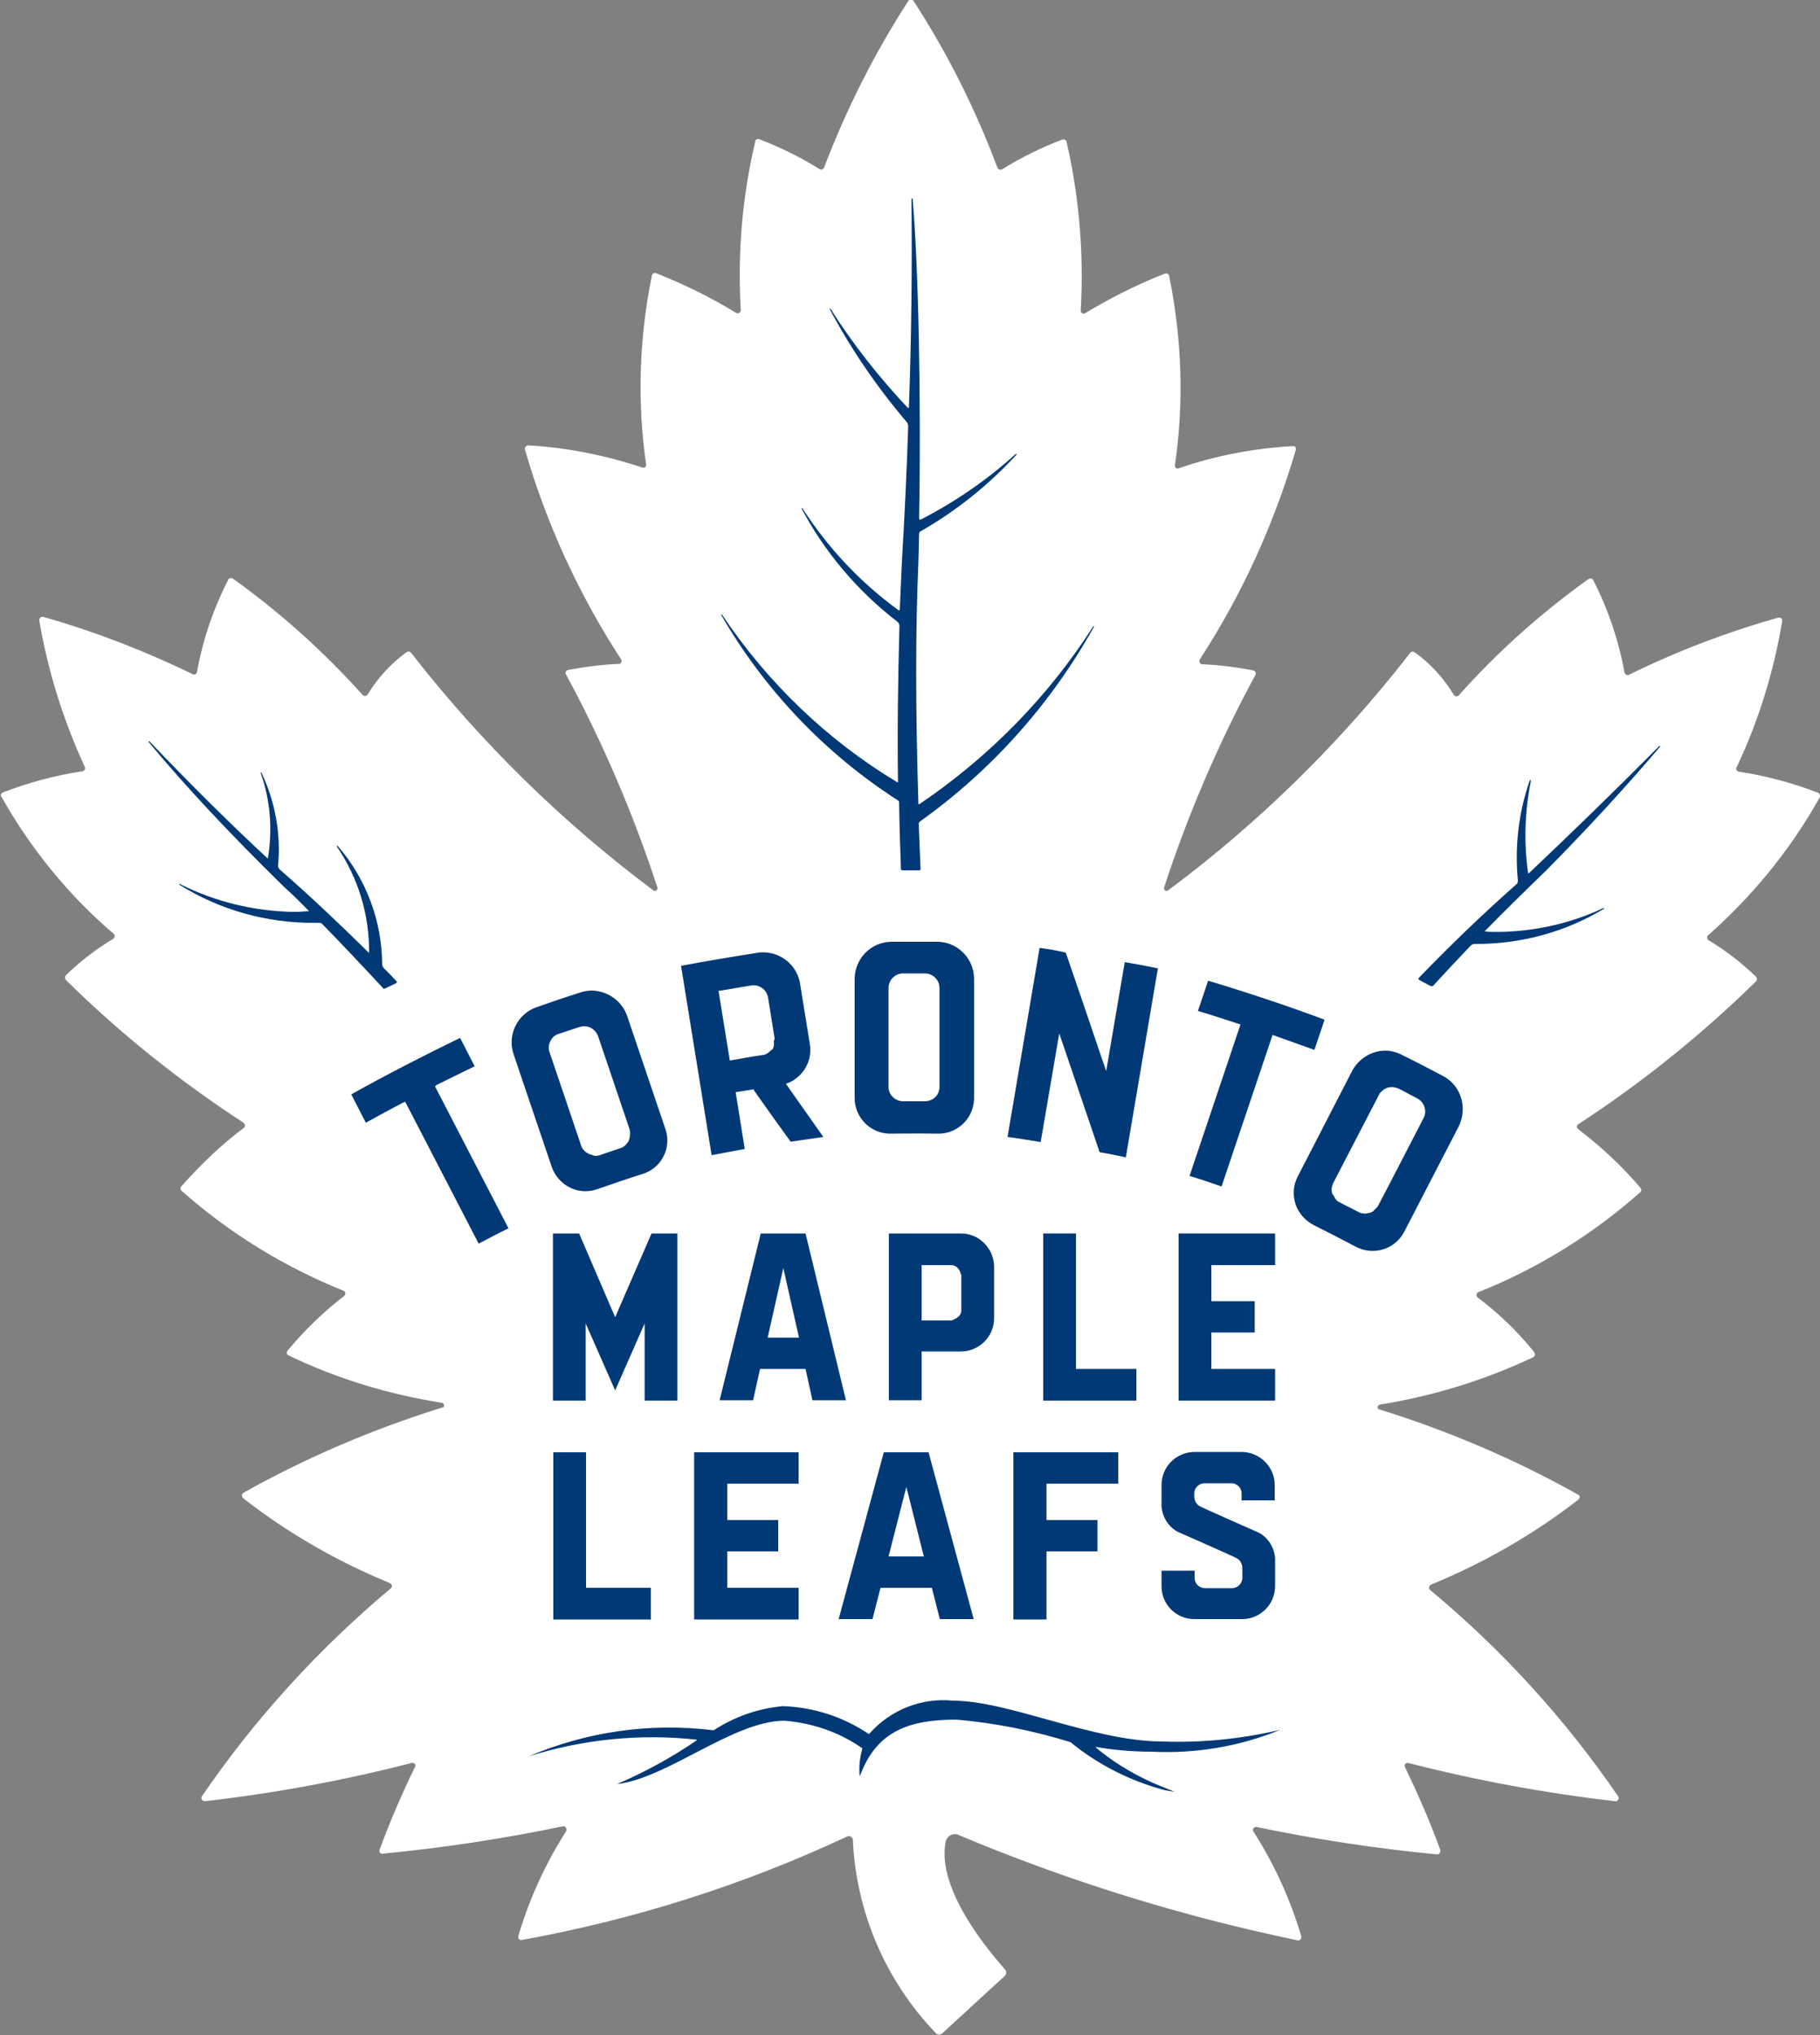 <?xml version="1.0" encoding="utf-8"?>
<!-- Generator: Adobe Illustrator 21.0.2, SVG Export Plug-In . SVG Version: 6.00 Build 0)  -->
<!DOCTYPE svg PUBLIC "-//W3C//DTD SVG 1.1//EN" "http://www.w3.org/Graphics/SVG/1.1/DTD/svg11.dtd">
<svg version="1.1" id="Layer_1" xmlns="http://www.w3.org/2000/svg" xmlns:xlink="http://www.w3.org/1999/xlink" x="0px" y="0px"
	 width="500px" height="558.8px" viewBox="0 0 500 558.8" style="enable-background:new 0 0 500 558.8;" xml:space="preserve">
<rect x="0" y="0" width="500" height="558.8" fill="#808080" stroke="none"/>
<style type="text/css">
	.st0{fill:#FFFFFF;}
	.st1{fill:#003976;}
</style>
<path class="st0" d="M499.9,219c0.2-0.4,0.1-1-0.3-1.2c0,0-0.1,0-0.1-0.1c-7-2.7-14.4-4.7-21.8-5.8c-0.5-0.1-0.8-0.5-0.7-1
	c0-0.1,0-0.2,0.1-0.2c6-12.7,10.2-26.2,12.5-40.1c0.1-0.5-0.2-1-0.7-1c-0.1,0-0.2,0-0.4,0c-14.1,4-27.8,9.2-41,15.7
	c-0.4,0.2-0.9,0-1.1-0.4c0-0.1,0-0.1-0.1-0.2c-1.6-8.8-4.5-17.4-8.6-25.4c-0.2-0.4-0.8-0.6-1.2-0.3c0,0-0.1,0-0.1,0
	c-13,9.3-25,20-35.6,31.9c-0.3,0.4-0.9,0.4-1.2,0.1c-0.1-0.1-0.1-0.1-0.2-0.2c-2.8-4.6-6.4-8.6-10.8-11.7c-0.4-0.3-0.9-0.2-1.2,0.2
	c-19.1,24.6-41.5,46.6-66.5,65.2c-0.3,0.2-0.8,0.2-1-0.2c-0.1-0.2-0.2-0.4-0.1-0.6c6.6-20.2,15-39.7,25.1-58.4
	c0.2-0.4,0.1-0.9-0.4-1.1c-0.1,0-0.1-0.1-0.2-0.1c-4.6-0.9-9.3-1.5-14-1.7c-0.5,0-0.8-0.4-0.8-0.9c0-0.2,0.1-0.3,0.1-0.4
	c11.6-17.8,20.4-37.2,26.4-57.6c0.1-0.4-0.1-0.9-0.5-1c-0.1,0-0.2,0-0.3,0c-10.7,0.6-21.3,2.6-31.4,6.1c-0.4,0.2-0.9-0.1-1-0.5
	c0-0.1-0.1-0.3,0-0.4c2.5-17.3,1.9-34.8-1.6-51.9c-0.1-0.5-0.5-0.8-1-0.7c0,0-0.1,0-0.1,0c-7.7,3-15,6.7-22,10.9
	c-0.4,0.2-0.9,0.1-1.1-0.3c-0.1-0.1-0.1-0.3-0.1-0.5c0.9-15.5-0.4-31.1-3.9-46.3c-0.1-0.4-0.5-0.7-1-0.6c0,0-0.1,0-0.1,0
	c-5.8,2.2-11.3,4.9-16.6,8.2c-0.4,0.2-0.9,0.1-1.2-0.3c0-0.1-0.1-0.1-0.1-0.2c-6-16-13.7-31.4-23-45.7c-0.2-0.4-0.8-0.5-1.2-0.3
	c-0.1,0.1-0.2,0.2-0.3,0.3c-9.3,14.4-17,29.7-23.1,45.7c-0.2,0.4-0.6,0.7-1.1,0.5c-0.1,0-0.1,0-0.2-0.1c-5.3-3.3-10.8-6-16.6-8.2
	c-0.4-0.1-0.9,0.1-1,0.5c0,0,0,0.1,0,0.1c-3.6,15.2-4.9,30.7-4,46.3c0,0.5-0.3,0.9-0.8,0.9c-0.2,0-0.3,0-0.5-0.1
	c-7-4.3-14.4-7.9-22-10.9c-0.4-0.2-0.9,0.1-1.1,0.5c0,0,0,0.1,0,0.1c-3.5,17.1-4.1,34.7-1.6,51.9c0.1,0.4-0.2,0.9-0.6,0.9
	c-0.1,0-0.3,0-0.4,0c-10.2-3.4-20.7-5.5-31.4-6.1c-0.4,0-0.8,0.3-0.9,0.8c0,0.1,0,0.2,0,0.3c5.9,20.4,14.8,39.8,26.4,57.6
	c0.3,0.4,0.2,0.9-0.2,1.2c-0.1,0.1-0.3,0.1-0.4,0.1c-4.7,0.2-9.4,0.8-14,1.7c-0.5,0.1-0.7,0.6-0.6,1c0,0.1,0,0.1,0.1,0.2
	c10.1,18.7,18.5,38.3,25.1,58.5c0.1,0.4-0.1,0.8-0.5,0.9c-0.2,0.1-0.4,0-0.6-0.1c-25-18.7-47.4-40.6-66.6-65.3
	c-0.3-0.3-0.8-0.4-1.1-0.2c-4.3,3.1-8,7.1-10.8,11.7c-0.2,0.4-0.8,0.5-1.2,0.3c-0.1,0-0.1-0.1-0.2-0.2
	c-10.7-11.9-22.6-22.6-35.6-31.9c-0.4-0.3-1-0.2-1.3,0.2c0,0,0,0,0,0.1c-4.1,8-7,16.5-8.6,25.4c-0.1,0.4-0.5,0.7-1,0.6
	c-0.1,0-0.1,0-0.2-0.1c-13.2-6.4-26.9-11.7-41-15.7c-0.5-0.1-1,0.2-1.1,0.7c0,0.1,0,0.3,0,0.4c2.4,13.9,6.6,27.3,12.5,40.1
	c0.2,0.4,0,0.9-0.4,1.1c-0.1,0-0.2,0.1-0.3,0.1c-7.5,1.1-14.8,3.1-21.8,5.8c-0.5,0.2-0.7,0.7-0.5,1.1c0,0,0,0.1,0.1,0.1
	c8,14.2,18.4,27,30.8,37.6c0.4,0.3,0.4,0.8,0.1,1.2c-0.1,0.1-0.1,0.1-0.2,0.2c-4.7,2.8-9.1,6.2-13,10c-0.3,0.4-0.3,0.9,0,1.3
	c14.9,14.7,31.3,27.8,48.8,39.2c0.4,0.3,0.5,0.8,0.3,1.2c-0.1,0.1-0.1,0.2-0.2,0.2c-6.3,4.7-12,10.2-17.2,16.1
	c-0.3,0.4-0.3,0.9,0.1,1.2c13.1,11.6,28.2,20.9,44.4,27.4c0.5,0.2,0.7,0.7,0.5,1.1c-0.1,0.2-0.2,0.3-0.3,0.4
	c-5.7,4.4-10.9,9.4-15.5,15c-0.3,0.4-0.3,0.9,0.1,1.2c0.1,0,0.1,0.1,0.2,0.1c13.3,6.4,27.5,10.7,42.1,13c0.4,0.1,0.6,0.4,0.6,0.8
	c0,0.3-0.2,0.5-0.5,0.5c-19,5.9-37.3,13.7-54.6,23.4c-0.4,0.2-0.6,0.8-0.3,1.2c0.1,0.1,0.1,0.2,0.2,0.3
	c12.3,9.6,25.9,17.4,40.3,23.3c0.4,0.2,0.7,0.7,0.5,1.1c-0.1,0.1-0.1,0.3-0.3,0.4C87.4,452.9,70,472,55.5,493.2
	c-0.3,0.4-0.2,1,0.2,1.2c0.2,0.1,0.4,0.2,0.6,0.2c19.2-2.2,38.1-5.7,56.8-10.5c0.4-0.1,0.9,0.1,1,0.5c0.1,0.2,0,0.4-0.1,0.6
	c-3.6,7.4-6.9,15-9.7,22.7c-0.2,0.5,0.1,1,0.5,1.1c0.1,0,0.3,0.1,0.4,0c16.6-1.6,33.1-4.1,49.4-7.5c0.5-0.1,0.9,0.2,1,0.7
	c0,0.2,0,0.5-0.1,0.7c-5.7,8.9-10.1,18.6-13.1,28.7c-0.1,0.5,0.1,1,0.6,1.1c0.1,0,0.3,0,0.4,0c30.9-5.6,60.9-15.1,89.3-28.4
	c0.6-0.3,1.2,0,1.5,0.5c0.1,0.1,0.1,0.3,0.1,0.4c0.9,19.9,9,38.7,22.8,53.1c0.4,0.5,1.2,0.5,1.7,0.1c0,0,0,0,0,0l17.2-15.8
	c0.5-0.5,0.6-1.3,0.1-1.8c-3.4-3.9-19-21.6-16.3-35.1c0.3-1.4,1.7-2.3,3.1-2c0.2,0,0.3,0.1,0.5,0.2c30,12.6,61.2,22.3,93.1,28.9
	c0.5,0.1,0.9-0.2,1-0.7c0-0.1,0-0.3,0-0.4c-3-10.1-7.4-19.8-13.1-28.7c-0.3-0.4-0.2-0.9,0.2-1.2c0.2-0.1,0.4-0.2,0.7-0.1
	c16.3,3.4,32.8,5.9,49.4,7.5c0.5,0.1,0.9-0.3,1-0.8c0-0.1,0-0.3,0-0.4c-2.8-7.7-6.1-15.3-9.7-22.7c-0.2-0.4-0.1-0.9,0.3-1.1
	c0.2-0.1,0.4-0.1,0.6-0.1c18.7,4.8,37.7,8.3,56.8,10.5c0.5,0.1,0.9-0.3,1-0.8c0-0.2,0-0.4-0.2-0.6c-14.5-21.2-31.9-40.2-51.6-56.6
	c-0.4-0.3-0.4-0.8-0.1-1.2c0.1-0.1,0.2-0.2,0.4-0.3c14.4-5.9,28-13.7,40.4-23.3c0.4-0.3,0.5-0.9,0.2-1.2c-0.1-0.1-0.2-0.2-0.3-0.2
	c-17.3-9.7-35.6-17.5-54.6-23.4c-0.4-0.1-0.5-0.5-0.4-0.8c0.1-0.2,0.3-0.4,0.5-0.5c14.6-2.3,28.8-6.7,42.2-13
	c0.4-0.2,0.6-0.7,0.4-1.2c0-0.1-0.1-0.1-0.1-0.2c-4.5-5.6-9.7-10.6-15.5-15c-0.4-0.3-0.5-0.8-0.2-1.2c0.1-0.1,0.2-0.2,0.4-0.3
	c16.3-6.5,31.3-15.8,44.4-27.4c0.4-0.3,0.4-0.8,0.1-1.2c0,0,0,0,0,0c-5.1-6-10.9-11.4-17.1-16.1c-0.4-0.3-0.5-0.8-0.2-1.2
	c0.1-0.1,0.1-0.2,0.2-0.2c17.5-11.4,33.9-24.6,48.8-39.2c0.3-0.3,0.4-0.9,0-1.3c0,0,0,0,0,0c-3.9-3.8-8.3-7.2-13-10
	c-0.4-0.2-0.5-0.8-0.3-1.2c0.1-0.1,0.1-0.2,0.2-0.2C481.5,246,491.9,233.3,499.9,219"/>
<title>Toronto Maple Leafs 2016 logo</title>
<path class="st1" d="M246.7,219.8c0.2,0.1,0.2,0.3,0.3,0.4c0.1,6.5,0.3,12.6,0.5,18.4c0,0.2,0.2,0.4,0.4,0.4l4.6,0h0
	c0.1,0,0.2,0,0.3-0.1c0.1-0.1,0.1-0.2,0.1-0.3c-0.2-4.1-0.3-8.3-0.5-12.4c0-0.2,0.1-0.4,0.3-0.6c19.8-14.1,36.1-32.4,47.9-53.6
	l-0.2-0.1c-12.4,19.4-28.7,36-47.8,48.9c-0.1,0.1-0.3,0-0.3-0.1c0,0,0-0.1,0-0.1c-0.8-26.2-0.8-47.9,0-66.1c0.1-2.5,0.1-5,0.2-7.9
	c0-0.3,0.2-0.6,0.4-0.7c9.8-5.6,18.7-12.7,26.4-21.1l-0.2-0.2c-7.9,7.2-16.7,13.2-26.2,18.1c-0.1,0-0.2,0-0.3-0.1l-0.1-0.2
	c0.6-32.4-0.2-70.2-1.8-87.9l-0.3,0c0.2,18.8,0,38.1-0.7,57.3c0,0.1-0.1,0.2-0.2,0.2l-0.1,0c-7.9-8.4-15.1-17.5-21.3-27.3l-0.2,0.1
	c5.9,11.1,13.1,21.6,21.2,31.1c0.3,0.3,0.4,0.8,0.4,1.2c-0.4,12.5-1,24.8-1.7,36.7c-0.2,4.1-0.4,8.4-0.6,13.6c0,0.1-0.1,0.2-0.2,0.2
	c0,0-0.1,0-0.1,0c-10.5-7.6-19.5-17.2-26.5-28.1l-0.2,0.1c6.4,12.1,15.4,22.7,26.3,31.1c0.4,0.3,0.6,0.8,0.6,1.2
	c-0.4,14.2-0.6,28.6-0.4,42.8l0,0.1l-0.2,0c-19.3-11.6-35.7-27.4-48.2-46.1l-0.2,0.1C210.1,189.6,226.8,207,246.7,219.8"/>
<path class="st1" d="M105.4,271.5l0.2,0l3.2-1.5c0.1-0.1,0.2-0.2,0.2-0.3c0-0.1,0-0.2-0.1-0.3c-1.1-1.2-2.3-2.4-3.5-3.6
	c-0.2-0.3-0.4-0.6-0.4-1c-0.1-12-4.4-23.5-12.3-32.6l-0.2,0.2c5.9,8.6,9,18.8,8.9,29.3l0,0c-7.6-7.5-15.8-15.3-24.6-23
	c-0.3-0.3-0.4-0.6-0.4-1c0.8-8.8-0.8-17.6-4.6-25.6l-0.2,0.1c2.7,7.5,3.3,15.6,2,23.5l-0.1,0c-9.6-8.9-20.3-19.4-32.5-32.2l-0.2,0.2
	C51,216,63.2,229,77.9,243.4c2.2,2,4.5,4.2,7,6.8c-1.4,0.1-2.9,0.2-4.3,0.2c-10.9-0.2-21.6-2.8-31.3-7.7l-0.1,0.2
	c11.2,7,24.1,10.6,37.2,10.5c0.4,0,0.9,0,1.4,0c0.2,0,0.4,0.1,0.6,0.2c4.9,5,10.4,10.8,16.9,17.8
	C105.2,271.5,105.3,271.5,105.4,271.5"/>
<path class="st1" d="M424.6,239.2c11.2-11.3,21.8-22.8,31.5-34.2l-0.2-0.2c-11.5,11.6-23.2,23-35.9,35l-0.1,0c-0.1,0-0.1,0-0.1-0.1
	c-1.2-8.4-0.9-17,0.8-25.4l-0.3-0.1c-3.1,8.8-4.2,18.2-3.3,27.6c0,0.4-0.1,0.8-0.4,1c-9.6,8.5-18.6,17.2-26.8,25.7
	c-0.1,0.1-0.1,0.2-0.1,0.3c0,0.1,0.1,0.2,0.2,0.3l3.2,1.7l0.2,0c0.1,0,0.3-0.1,0.4-0.1c3-3.3,6.4-6.9,10.3-11
	c0.3-0.3,0.7-0.5,1.1-0.5c12.5,0.1,24.9-3.2,35.6-9.7l-0.1-0.2c-8.9,4.2-18.6,6.4-28.5,6.6c-1.3,0-2.7,0-4-0.1c-0.1,0-0.1,0-0.1-0.1
	l0-0.1C413.5,250,419.1,244.5,424.6,239.2"/>
<path class="st1" d="M261.9,467c-8.7-0.9-17.3,2.5-23.1,9.1c-0.1,0.1-0.1,0.1-0.2,0c-7-4.7-15.1-7.3-23.5-7.6
	c-6.8,0.6-13.3,2.9-19,6.6c-0.1,0-0.2,0.1-0.3,0c-17.2-2.1-34.7,0.4-50.6,7.2c14.9-4.7,30.6-6.3,46.1-4.6c0,0,0.1,0.1,0.1,0.1
	c0,0,0,0,0,0.1c-6.9,4.7-14.2,8.7-21.9,12c13.9-1.6,32-17.4,46-17.4c7.6,0.6,15,3.1,21.3,7.5c0.1,0,0.1,0.1,0.1,0.2
	c-0.7,2.5-1,5-0.7,7.6c4.6-12.7,13.9-15.6,26.6-15.6c10.5,0.9,20.9,3,31,6.1c0.1,0,0.2,0.1,0.3,0.1c7.6,6.2,16.5,10.7,26,13.2
	l2.6,0.4l-2.5-1c-7-2.7-13.5-6.4-19.2-11.2c0,0,0-0.1,0.1-0.1c5.1,0.9,10.2,1.3,15.3,1.3c12,0.6,24.1-1.4,35.3-6
	c-10.6,2.5-21.5,3.6-32.4,3.2C300.5,478.2,277.1,467,261.9,467"/>
<path class="st1" d="M120,297.9c3.4-1.7,6.9-3.4,10.4-5.1l-4-7.8c-10.1,4.9-20.2,10.1-29.9,15.5l4,7.8c3.3-1.8,6.7-3.7,10.2-5.5
	l0.6-0.3l20.2,39c2.7-1.4,5.4-2.9,8.2-4.2l-20.2-39L120,297.9z"/>
<polygon class="st1" points="152,398.8 152,444.7 178.8,444.7 178.8,436 161,436 161,398.8 "/>
<polygon class="st1" points="186.1,338.7 179,338.7 169,361.7 159.1,338.7 151.9,338.7 151.9,384.6 160.9,384.6 160.9,363.4 
	169,381.8 177.1,363.4 177.1,384.6 186.1,384.6 "/>
<polygon class="st1" points="307.2,407.4 307.2,398.8 278.4,398.8 278.4,444.7 287.5,444.7 287.5,426 301.5,426 301.5,417.4 
	287.5,417.4 287.5,407.4 "/>
<path class="st1" d="M285.6,260.3l-8.8,51.9c3,0.4,6.1,0.9,9.1,1.4l5.1-29.8l0.9,2.6c3.4,9.9,6.8,20.1,10.2,30
	c2.4,0.4,4.8,0.9,7.2,1.4l8.8-51.9c-3-0.6-6-1.2-9.1-1.7l-5.1,29.9l-0.9-2.6c-3.4-10-6.8-20.1-10.2-29.9
	C290.5,261,288,260.6,285.6,260.3"/>
<path class="st1" d="M328.3,444.6h12.9c5,0,9.1-4,9.1-9.1V429c0.2-3.3-1.5-6.5-4.4-8.1c0,0-16.1-7.1-16.3-7.3
	c-0.9-0.5-1.4-1.4-1.5-2.5v-1c0-1.6,1.3-2.8,2.8-2.8c0,0,0,0,0,0h7.4c1.5,0,2.8,1.2,2.8,2.8v1.9h9.1v-4.2c0-5-4.1-9.1-9.1-9.1h-12.9
	c-5,0-9.1,4-9.1,9.1v4.7c-0.2,3.3,1.5,6.5,4.4,8.1c0,0,16.1,7.1,16.3,7.3c0.9,0.5,1.4,1.4,1.5,2.5v2.9c0,1.5-1.3,2.8-2.8,2.8
	c0,0,0,0,0,0H331c-1.5,0-2.8-1.2-2.8-2.8c0,0,0,0,0,0v-2h-9.1v4.3C319.1,440.6,323.2,444.7,328.3,444.6"/>
<polygon class="st1" points="350.3,375.9 332.8,375.9 332.8,365.9 344.7,365.9 344.7,357.3 332.8,357.3 332.8,347.4 350.3,347.4 
	350.3,338.7 323.8,338.7 323.8,384.6 350.3,384.6 "/>
<polygon class="st1" points="312.2,375.9 295.6,375.9 295.6,338.7 286.6,338.7 286.6,384.6 312.2,384.6 "/>
<path class="st1" d="M335.6,325.8l14-41.6l0.6,0.2c3.6,1.3,7.3,2.6,10.9,3.9l2.8-8.3c-10.5-3.9-21.3-7.5-32-10.7l-2.8,8.3
	c3.7,1.1,7.4,2.3,11,3.5l0.7,0.2l-14,41.6C329.8,323.8,332.7,324.8,335.6,325.8"/>
<polygon class="st1" points="219.4,407.4 219.4,398.8 190.7,398.8 190.7,444.7 219.4,444.7 219.4,436 199.8,436 199.8,426 
	213.8,426 213.8,417.4 199.8,417.4 199.8,407.4 "/>
<path class="st1" d="M182.9,310.3c0-0.1-0.1-0.2-0.1-0.3l-10.5-31c-1.4-4.1-5.3-6.9-9.7-7c-1,0-2.1,0.2-3.1,0.5
	c-4.1,1.3-8.2,2.7-12.2,4.1c-5.2,1.9-8,7.6-6.2,12.9l10.5,31c1.4,3.9,5.1,6.6,9.2,6.6c1.1,0,2.3-0.2,3.4-0.6c4-1.4,8.1-2.8,12.2-4.1
	C181.6,320.9,184.5,315.4,182.9,310.3z M172.7,313.3c-0.5,0.9-1.3,1.7-2.3,2c-0.6,0.2-1.2,0.4-1.8,0.6c-1.3,0.4-2.6,0.9-3.8,1.3
	c-0.4,0.1-0.7,0.2-1.1,0.2c-0.1,0-0.1,0-0.2,0h0c0,0,0,0,0,0c0,0,0,0,0,0h0c-0.4,0-0.6-0.2-1-0.3c-1.2-0.3-2.3-1.1-2.8-2.4L151,289
	c-0.4-1-0.3-2.1,0.2-3.1c0.4-0.9,1.2-1.7,2.3-2h0c0.4-0.1,0.8-0.3,1.2-0.4c1.5-0.5,3-1,4.5-1.5c0.4-0.1,0.8-0.2,1.3-0.2
	c1.7,0,3.2,1.1,3.8,2.7l0,0c0,0,0,0,0,0l8.7,25.7C173.2,311.2,173.1,312.3,172.7,313.3z"/>
<path class="st1" d="M216.4,298.3l-0.5-0.7l0.8-0.3c4.1-1.8,6.5-6.1,5.8-10.5l-2.7-16.7c-0.8-4.9-5-8.5-10-8.6c-0.5,0-1,0-1.5,0.1
	c-7.1,1.1-14.2,2.3-21.2,3.6l8.4,52c3-0.6,6.1-1.1,9.1-1.7h0l-2.5-15.6l0.7-0.1c1.3-0.2,2.5-0.4,3.8-0.6l0.4-0.1l0.2,0.4
	c3.3,4.7,6.6,9.3,10,14c3-0.4,6-0.9,9-1.3C222.9,307.5,219.6,302.9,216.4,298.3z M212.2,288.2c-0.1,0.1-0.3,0.1-0.4,0.2
	c-0.6,0.6-1.3,1.2-2.2,1.3c0,0,0,0-0.1,0c-2.8,0.4-5.5,0.9-8.3,1.4l-0.1,0l-0.6,0.1l0,0h0l-3.1-19.1l0,0v0l0.7-0.1
	c2.8-0.5,5.5-0.9,8.3-1.4c2.2-0.3,4.2,1.1,4.6,3.3l1.8,11.2c0,0,0,0,0,0c0,0.3-0.2,0.6-0.2,0.9C212.7,286.9,212.6,287.6,212.2,288.2
	z"/>
<path class="st1" d="M396.5,295.5c-3.8-2-7.6-4-11.5-5.9c-1.4-0.7-2.9-1.1-4.4-1.1c-3.8,0-7.3,2.2-9.1,5.5l-15,29.1
	c-1.2,2.3-1.4,5-0.6,7.5c0.8,2.5,2.7,4.6,5,5.8c3.8,1.9,7.7,3.9,11.5,5.9c1.5,0.8,3.1,1.2,4.7,1.2c3.6,0,7-2,8.7-5.3l15-29
	C403.2,304.2,401.4,298.1,396.5,295.5z M391.1,307l-9,17.4l-3.5,6.7c-0.2,0.4-0.6,0.7-1,1.1c-0.2,0.2-0.3,0.4-0.5,0.5
	c-0.5,0.3-1.1,0.4-1.7,0.5c-0.1,0-0.3,0.1-0.4,0.1c0,0,0,0,0,0c0,0,0,0,0,0c-0.1,0-0.2-0.1-0.2-0.1c-0.6,0-1.1-0.1-1.6-0.4
	c-1.8-0.9-3.5-1.8-5.3-2.7c0,0,0,0,0,0c-0.8-0.4-1.2-1.1-1.5-1.8c-0.1-0.2-0.3-0.3-0.4-0.5c0,0,0,0,0,0c-0.3-1-0.2-2,0.3-3
	l12.5-24.1c0.3-0.7,0.9-1.2,1.5-1.6c0.6-0.4,1.3-0.6,2.1-0.6c0.6,0,1.2,0.2,1.8,0.4c1.2,0.6,2.3,1.2,3.4,1.8c0.6,0.3,1.2,0.6,1.9,1
	C391.3,302.7,392.1,305.1,391.1,307z"/>
<path class="st1" d="M221.3,338.7H209l-11.3,45.8h9.2l1.9-8.6h12.5l1.9,8.6h9.2L221.3,338.7z M210.9,367.3L210.9,367.3L210.9,367.3
	l4.3-19.1l0,0l0,0l4.3,19.1H210.9z"/>
<path class="st1" d="M264,338.7C264,338.7,264,338.7,264,338.7h-19.8v45.8h9v-13.4H264c5,0,9.1-4.1,9.1-9.1v-14.3
	C273,342.8,269,338.7,264,338.7z M264.1,359.8C264.1,359.8,264.1,359.8,264.1,359.8c0,1.2-0.8,1.9-1.8,2.4c-0.3,0.1-0.6,0.4-1,0.4
	h-8.1v-15.2h8.1c1.3,0,2.3,1,2.6,2.3c0,0.2,0.2,0.3,0.2,0.5V359.8z"/>
<path class="st1" d="M255.1,398.8h-12.3l-12.4,45.8h9.3l2.2-8.6H256l2.2,8.6h9.3L255.1,398.8z M253.8,427.4h-9.7l4.9-19.1l0,0l0,0
	L253.8,427.4L253.8,427.4L253.8,427.4z"/>
<path class="st1" d="M257.6,258.6c-2.1,0-4.3,0-6.4,0c-2.1,0-4.3,0-6.4,0c-5.6,0.1-10,4.7-10,10.2v32.7c0,5.4,4.3,9.7,9.6,9.8
	c0.1,0,0.1,0,0.2,0c1.1,0,6-0.1,13,0c5.4,0.1,9.8-4.1,10-9.5c0-0.1,0-0.2,0-0.3v-32.7C267.6,263.2,263.1,258.7,257.6,258.6z
	 M258.1,298.5c0,2.2-1.8,3.9-4,3.9c0,0,0,0,0,0h-6c-2.2,0-4-1.8-4-3.9c0,0,0,0,0,0v-27.2c0-2.2,1.8-4,4-4h6c2.2,0,4,1.8,4,4V298.5z"
	/>
</svg>
